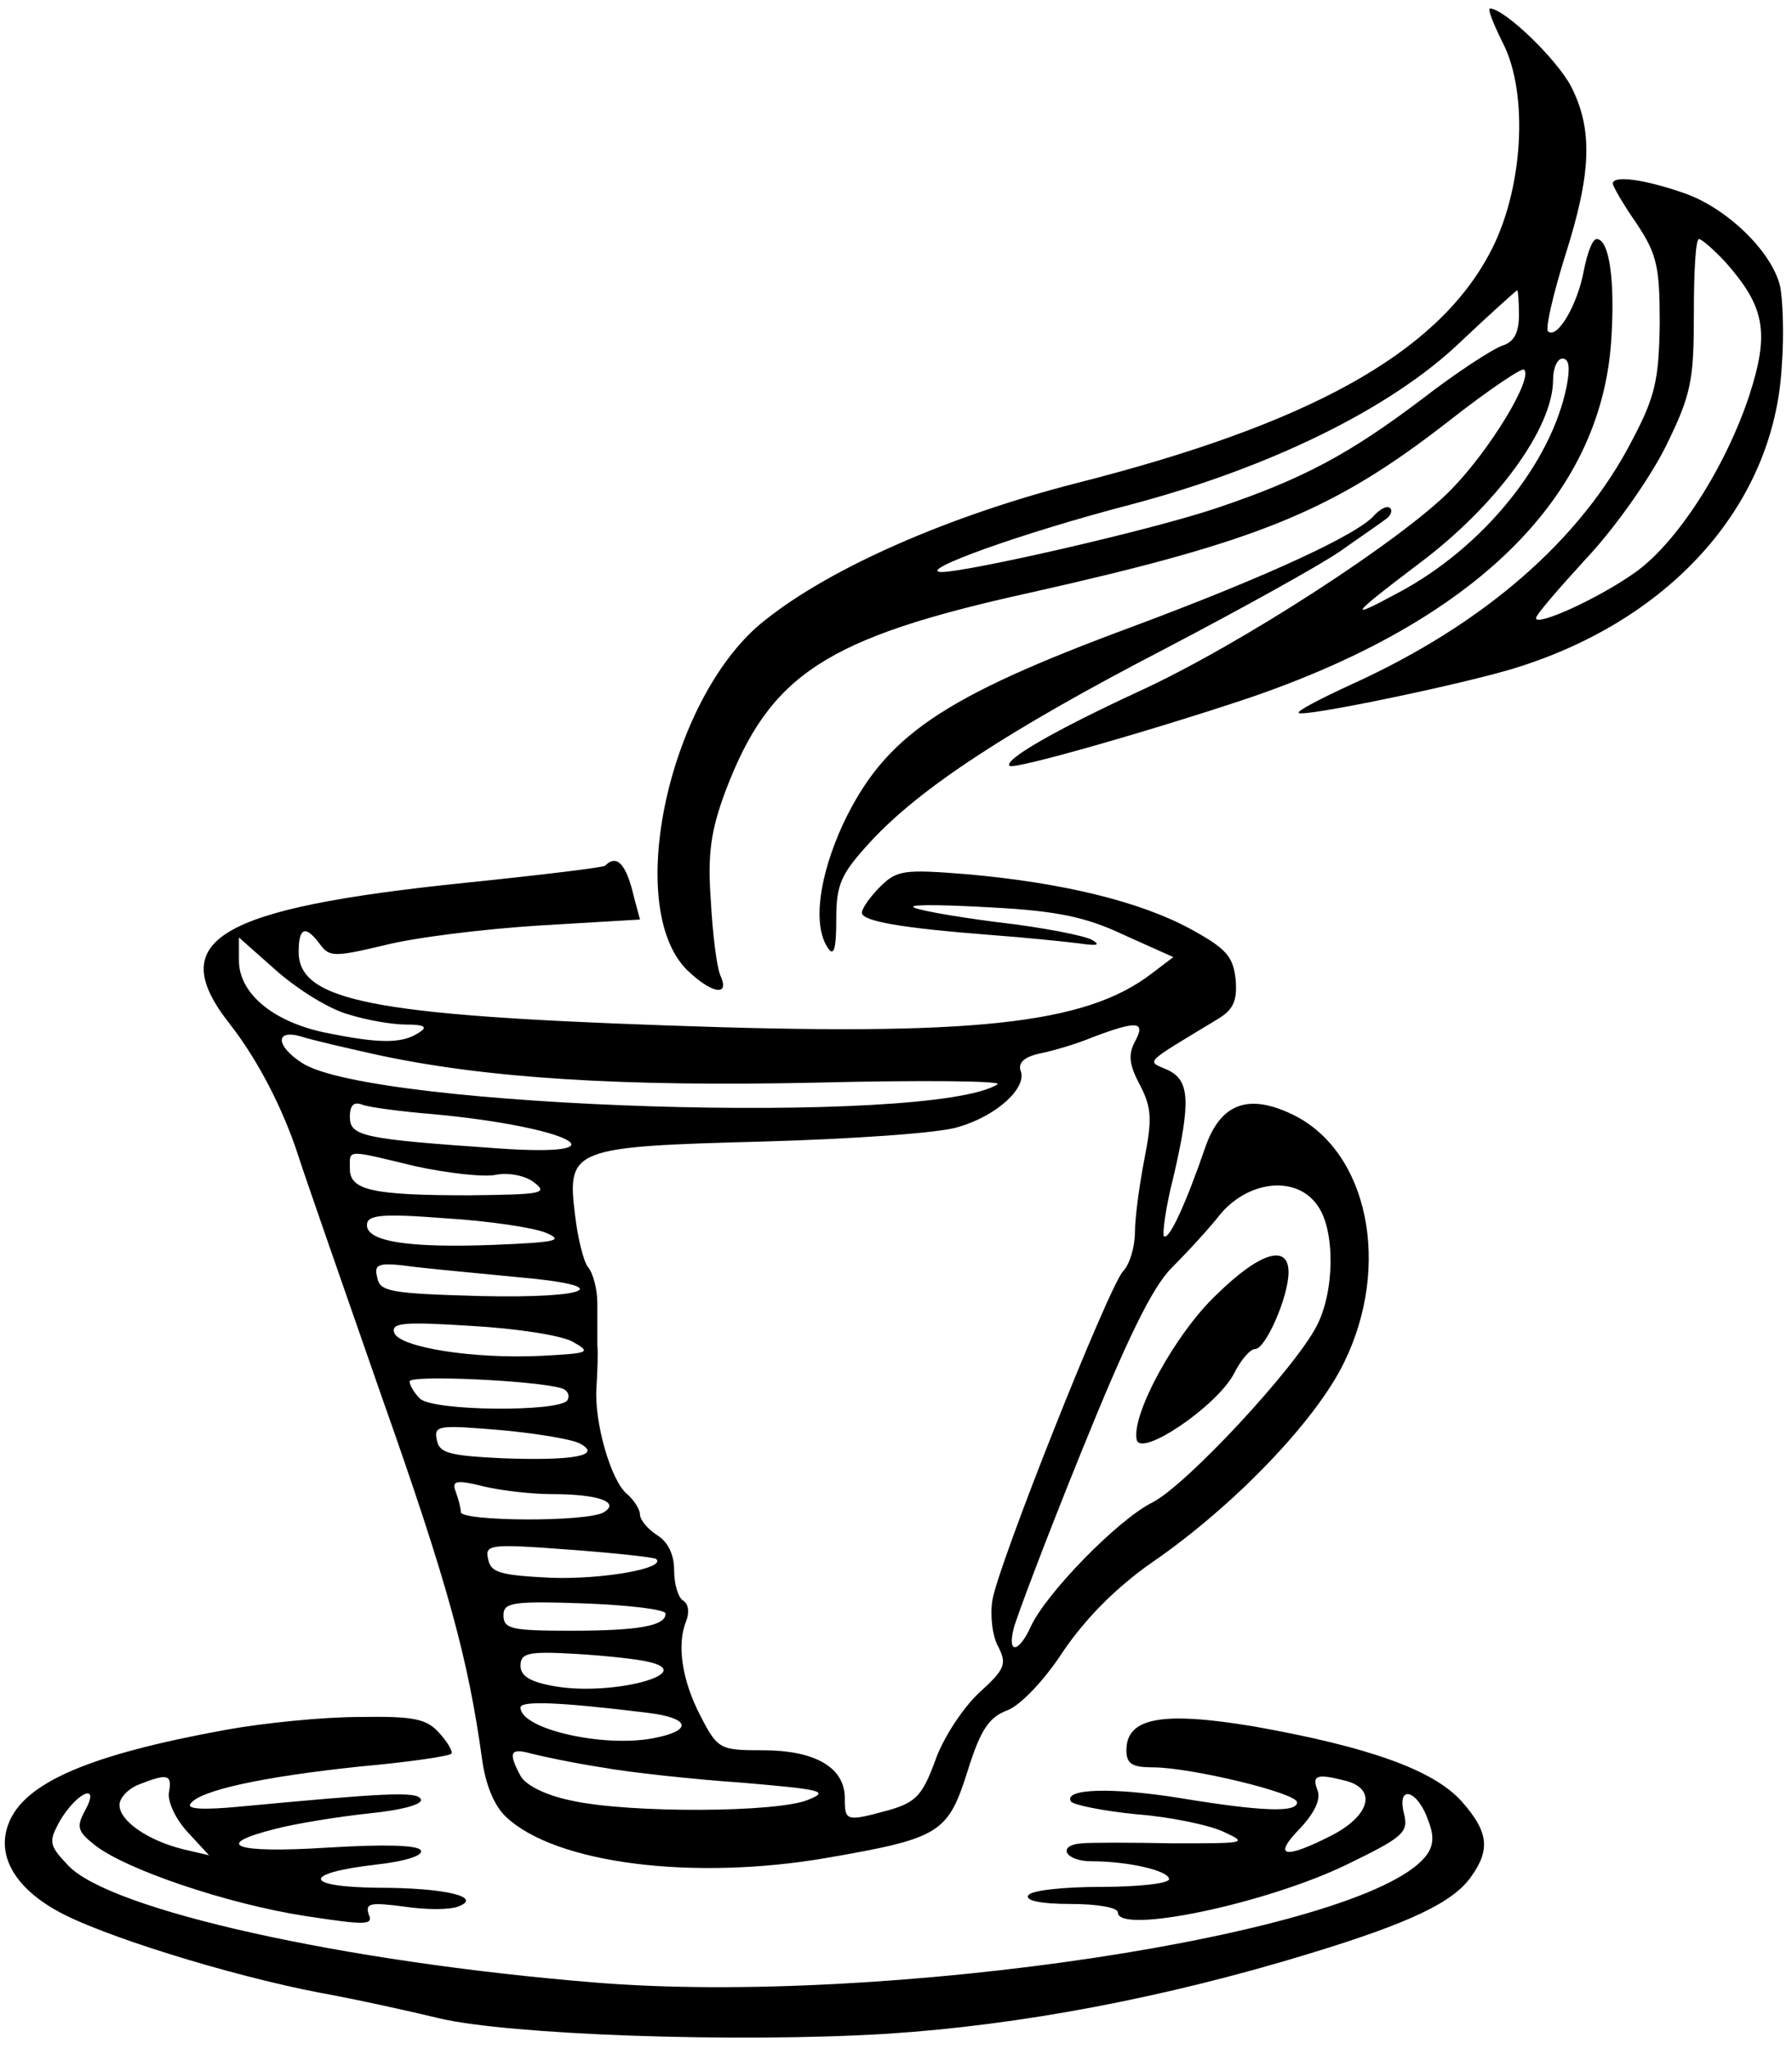 <?xml version="1.0" standalone="no"?>
<!DOCTYPE svg PUBLIC "-//W3C//DTD SVG 20010904//EN"
 "http://www.w3.org/TR/2001/REC-SVG-20010904/DTD/svg10.dtd">
<svg version="1.0" xmlns="http://www.w3.org/2000/svg"
 width="210pt" height="240pt" viewBox="0 0 210 240"
 preserveAspectRatio="xMidYMid meet">
<g transform="translate(0,240) scale(0.1,-0.1)"
fill="#000000" stroke="none">
<path d="M1761 2350 c31 -60 24 -175 -16 -248 -63 -117 -212 -199 -484 -268
-148 -38 -286 -98 -364 -160 -112 -87 -167 -335 -92 -410 29 -28 51 -32 39 -6
-4 9 -9 49 -11 87 -4 55 0 82 17 128 52 137 117 180 358 233 267 60 354 95
490 201 46 36 86 63 88 60 11 -10 -40 -94 -85 -140 -56 -58 -250 -184 -369
-238 -95 -44 -156 -79 -149 -86 5 -5 172 43 282 80 263 90 410 234 423 416 5
72 -2 121 -17 121 -5 0 -11 -17 -15 -37 -7 -39 -31 -81 -42 -71 -3 4 6 43 20
88 31 97 33 148 7 199 -17 32 -78 91 -95 91 -3 0 4 -18 15 -40z m19 -319 c0
-21 -6 -32 -20 -36 -11 -4 -53 -31 -93 -62 -86 -65 -140 -94 -241 -128 -77
-26 -292 -75 -323 -75 -30 1 95 46 222 79 163 43 306 113 387 191 35 33 64 59
66 60 1 0 2 -13 2 -29z m56 -83 c-18 -91 -99 -190 -197 -242 -61 -33 -58 -28
24 34 91 68 157 159 157 215 0 14 5 25 11 25 8 0 9 -11 5 -32z"/>
<path d="M1890 2185 c0 -3 12 -24 28 -47 24 -36 27 -51 27 -117 -1 -65 -5 -85
-32 -136 -60 -117 -174 -216 -328 -286 -37 -17 -66 -32 -63 -34 5 -5 175 30
245 50 188 55 312 192 321 356 3 38 1 80 -2 94 -10 41 -63 92 -113 109 -46 16
-83 21 -83 11z m132 -92 c46 -52 52 -82 28 -156 -28 -85 -86 -175 -136 -209
-43 -30 -114 -62 -114 -52 0 4 27 35 59 70 33 35 74 93 93 131 30 61 33 77 33
156 0 48 2 87 6 87 3 0 17 -12 31 -27z"/>
<path d="M1611 1797 c-18 -22 -123 -71 -284 -131 -224 -83 -290 -128 -339
-231 -28 -61 -36 -118 -18 -145 7 -11 10 -2 10 33 0 41 5 53 40 91 58 63 162
131 345 226 88 46 180 97 205 114 24 17 49 34 54 38 6 4 8 10 5 13 -4 3 -11
-1 -18 -8z"/>
<path d="M709 1386 c-2 -2 -76 -11 -164 -20 -291 -30 -353 -67 -276 -165 33
-42 63 -100 81 -156 7 -22 51 -148 97 -280 79 -223 102 -310 118 -426 4 -29
14 -54 28 -67 58 -55 220 -75 376 -48 133 23 142 29 165 102 15 48 25 63 47
71 15 6 43 35 65 69 26 38 61 74 104 104 96 66 192 166 225 234 56 114 28 247
-59 290 -53 26 -86 14 -104 -39 -22 -64 -42 -108 -48 -103 -2 3 2 34 11 69 21
90 19 114 -7 126 -25 11 -29 6 60 60 18 11 22 22 20 46 -3 27 -11 36 -53 59
-59 32 -149 54 -261 64 -75 6 -83 5 -103 -15 -11 -11 -21 -25 -21 -30 0 -10
47 -18 150 -26 41 -3 89 -8 105 -10 21 -3 25 -2 15 4 -8 5 -59 15 -112 21 -54
7 -98 15 -98 18 0 3 43 2 95 -1 73 -4 108 -11 152 -32 l58 -26 -25 -19 c-78
-60 -209 -74 -570 -61 -343 12 -430 29 -430 86 0 29 8 32 25 9 11 -15 17 -15
76 -1 35 9 117 19 181 23 l118 7 -7 26 c-9 39 -20 51 -34 37z m-301 -174 c22
-7 52 -12 68 -12 22 0 26 -3 14 -10 -20 -13 -48 -12 -111 1 -60 13 -99 46 -99
84 l0 27 44 -39 c25 -22 62 -45 84 -51z m922 -32 c-8 -15 -7 -27 6 -51 14 -27
14 -41 5 -87 -6 -31 -11 -69 -11 -85 0 -17 -6 -38 -14 -46 -18 -21 -146 -343
-153 -385 -3 -18 0 -43 7 -55 10 -20 8 -26 -23 -54 -19 -18 -42 -53 -51 -79
-15 -41 -23 -49 -54 -58 -51 -14 -52 -13 -52 14 0 36 -35 56 -96 56 -50 0 -53
1 -73 40 -22 42 -28 84 -17 111 4 10 3 20 -3 24 -6 3 -11 19 -11 36 0 18 -7
33 -20 41 -11 7 -20 18 -20 24 0 6 -7 17 -15 24 -19 15 -39 85 -36 125 1 17 2
39 1 50 0 11 0 33 0 49 0 16 -5 35 -11 42 -5 6 -12 34 -15 60 -10 79 -4 81
221 87 105 3 207 10 228 17 45 13 81 46 73 66 -3 9 4 16 22 20 15 3 43 11 62
19 53 20 63 19 50 -5z m-890 -15 c128 -28 289 -38 518 -33 123 3 218 2 211 -2
-78 -49 -734 -28 -815 25 -31 20 -32 40 -1 31 12 -4 51 -13 87 -21z m68 -70
c161 -15 229 -51 75 -40 -158 11 -173 14 -173 37 0 14 5 18 15 14 8 -3 46 -8
83 -11z m-21 -61 c37 -8 80 -13 94 -10 15 3 35 -1 45 -9 17 -13 8 -14 -76 -15
-114 0 -140 6 -140 31 0 23 -6 23 77 3z m1057 -46 c21 -29 20 -101 -1 -141
-25 -49 -153 -187 -193 -207 -40 -20 -124 -106 -142 -145 -14 -31 -28 -33 -20
-2 3 12 38 105 79 206 53 131 83 193 106 216 18 18 44 46 58 64 34 39 89 44
113 9z m-904 -32 c21 -9 12 -11 -60 -14 -102 -4 -150 4 -150 23 0 12 16 14 93
8 50 -3 103 -11 117 -17z m-32 -52 c115 -10 85 -25 -45 -22 -106 3 -118 5
-121 22 -4 16 1 18 45 12 26 -3 81 -8 121 -12z m64 -76 c21 -12 19 -13 -37
-16 -81 -4 -167 10 -173 27 -4 12 12 13 91 8 52 -3 106 -11 119 -19z m-14 -54
c7 -2 10 -8 7 -14 -9 -14 -158 -13 -173 2 -7 7 -12 16 -12 20 0 8 149 1 178
-8z m22 -65 c26 -14 -9 -20 -91 -17 -62 3 -74 6 -77 21 -4 18 2 18 75 12 43
-4 85 -11 93 -16z m-33 -59 c53 0 80 -9 61 -21 -18 -12 -168 -11 -168 0 0 5
-3 16 -6 24 -5 13 1 14 33 6 21 -5 57 -9 80 -9z m122 -76 c12 -11 -63 -24
-123 -22 -60 3 -71 6 -74 22 -4 17 2 18 95 11 54 -4 100 -9 102 -11z m11 -64
c0 -14 -30 -20 -111 -20 -69 0 -79 2 -79 18 0 15 10 17 95 14 52 -2 95 -7 95
-12z m-22 -56 c63 -13 -40 -41 -108 -29 -29 5 -40 12 -40 24 0 15 9 17 63 14
34 -2 72 -6 85 -9z m0 -60 c51 -6 55 -21 7 -30 -59 -11 -155 11 -155 36 0 8
42 7 148 -6z m-53 -64 c33 -6 107 -14 165 -18 94 -8 102 -10 77 -20 -35 -15
-209 -16 -277 -1 -30 6 -54 18 -60 29 -15 28 -12 33 13 26 12 -3 49 -11 82
-16z"/>
<path d="M1426 884 c-48 -45 -100 -140 -94 -170 4 -22 94 39 114 77 8 16 19
29 25 29 12 0 39 61 39 90 0 33 -33 24 -84 -26z"/>
<path d="M265 374 c-160 -29 -237 -62 -255 -110 -14 -36 6 -73 55 -101 50 -29
205 -77 310 -97 44 -8 107 -22 140 -30 80 -19 346 -29 525 -18 155 10 325 42
495 94 118 36 168 60 189 90 23 32 20 53 -11 88 -33 37 -109 64 -244 88 -108
18 -149 10 -149 -28 0 -16 7 -20 31 -20 44 0 169 -30 169 -41 0 -12 -40 -11
-137 5 -81 13 -137 11 -128 -4 3 -4 37 -11 77 -15 40 -3 87 -13 103 -21 28
-13 24 -13 -60 -13 -49 1 -98 1 -107 0 -30 -2 -20 -21 11 -21 43 0 91 -11 91
-21 0 -5 -36 -9 -79 -9 -44 0 -83 -4 -86 -10 -4 -6 15 -10 49 -10 31 0 56 -4
56 -10 0 -26 173 10 268 56 68 33 73 38 67 61 -8 34 17 26 29 -10 7 -18 6 -30
-4 -42 -75 -91 -635 -175 -973 -147 -295 24 -568 85 -617 137 -23 24 -23 28
-10 52 20 34 48 46 30 13 -11 -20 -9 -25 11 -41 37 -29 156 -69 246 -83 72
-11 81 -11 75 2 -4 13 2 14 41 9 26 -4 54 -4 64 0 29 11 -14 22 -95 22 -87 1
-88 17 -2 27 36 4 57 11 53 17 -4 6 -43 7 -109 3 -109 -7 -137 3 -61 22 23 6
72 14 109 18 40 4 65 11 61 17 -5 9 -42 7 -212 -9 -42 -4 -62 -3 -58 3 10 16
85 32 199 44 56 5 104 12 107 15 2 2 -4 13 -14 24 -15 17 -30 20 -94 19 -42 0
-112 -7 -156 -15z m-67 -73 c-2 -11 8 -32 22 -47 l25 -27 -30 7 c-41 10 -75
33 -75 52 0 8 10 19 23 24 33 13 39 12 35 -9z m1380 13 c36 -10 27 -41 -18
-64 -55 -28 -69 -25 -37 8 18 19 25 35 21 45 -7 18 -1 20 34 11z"/>
</g>
</svg>
